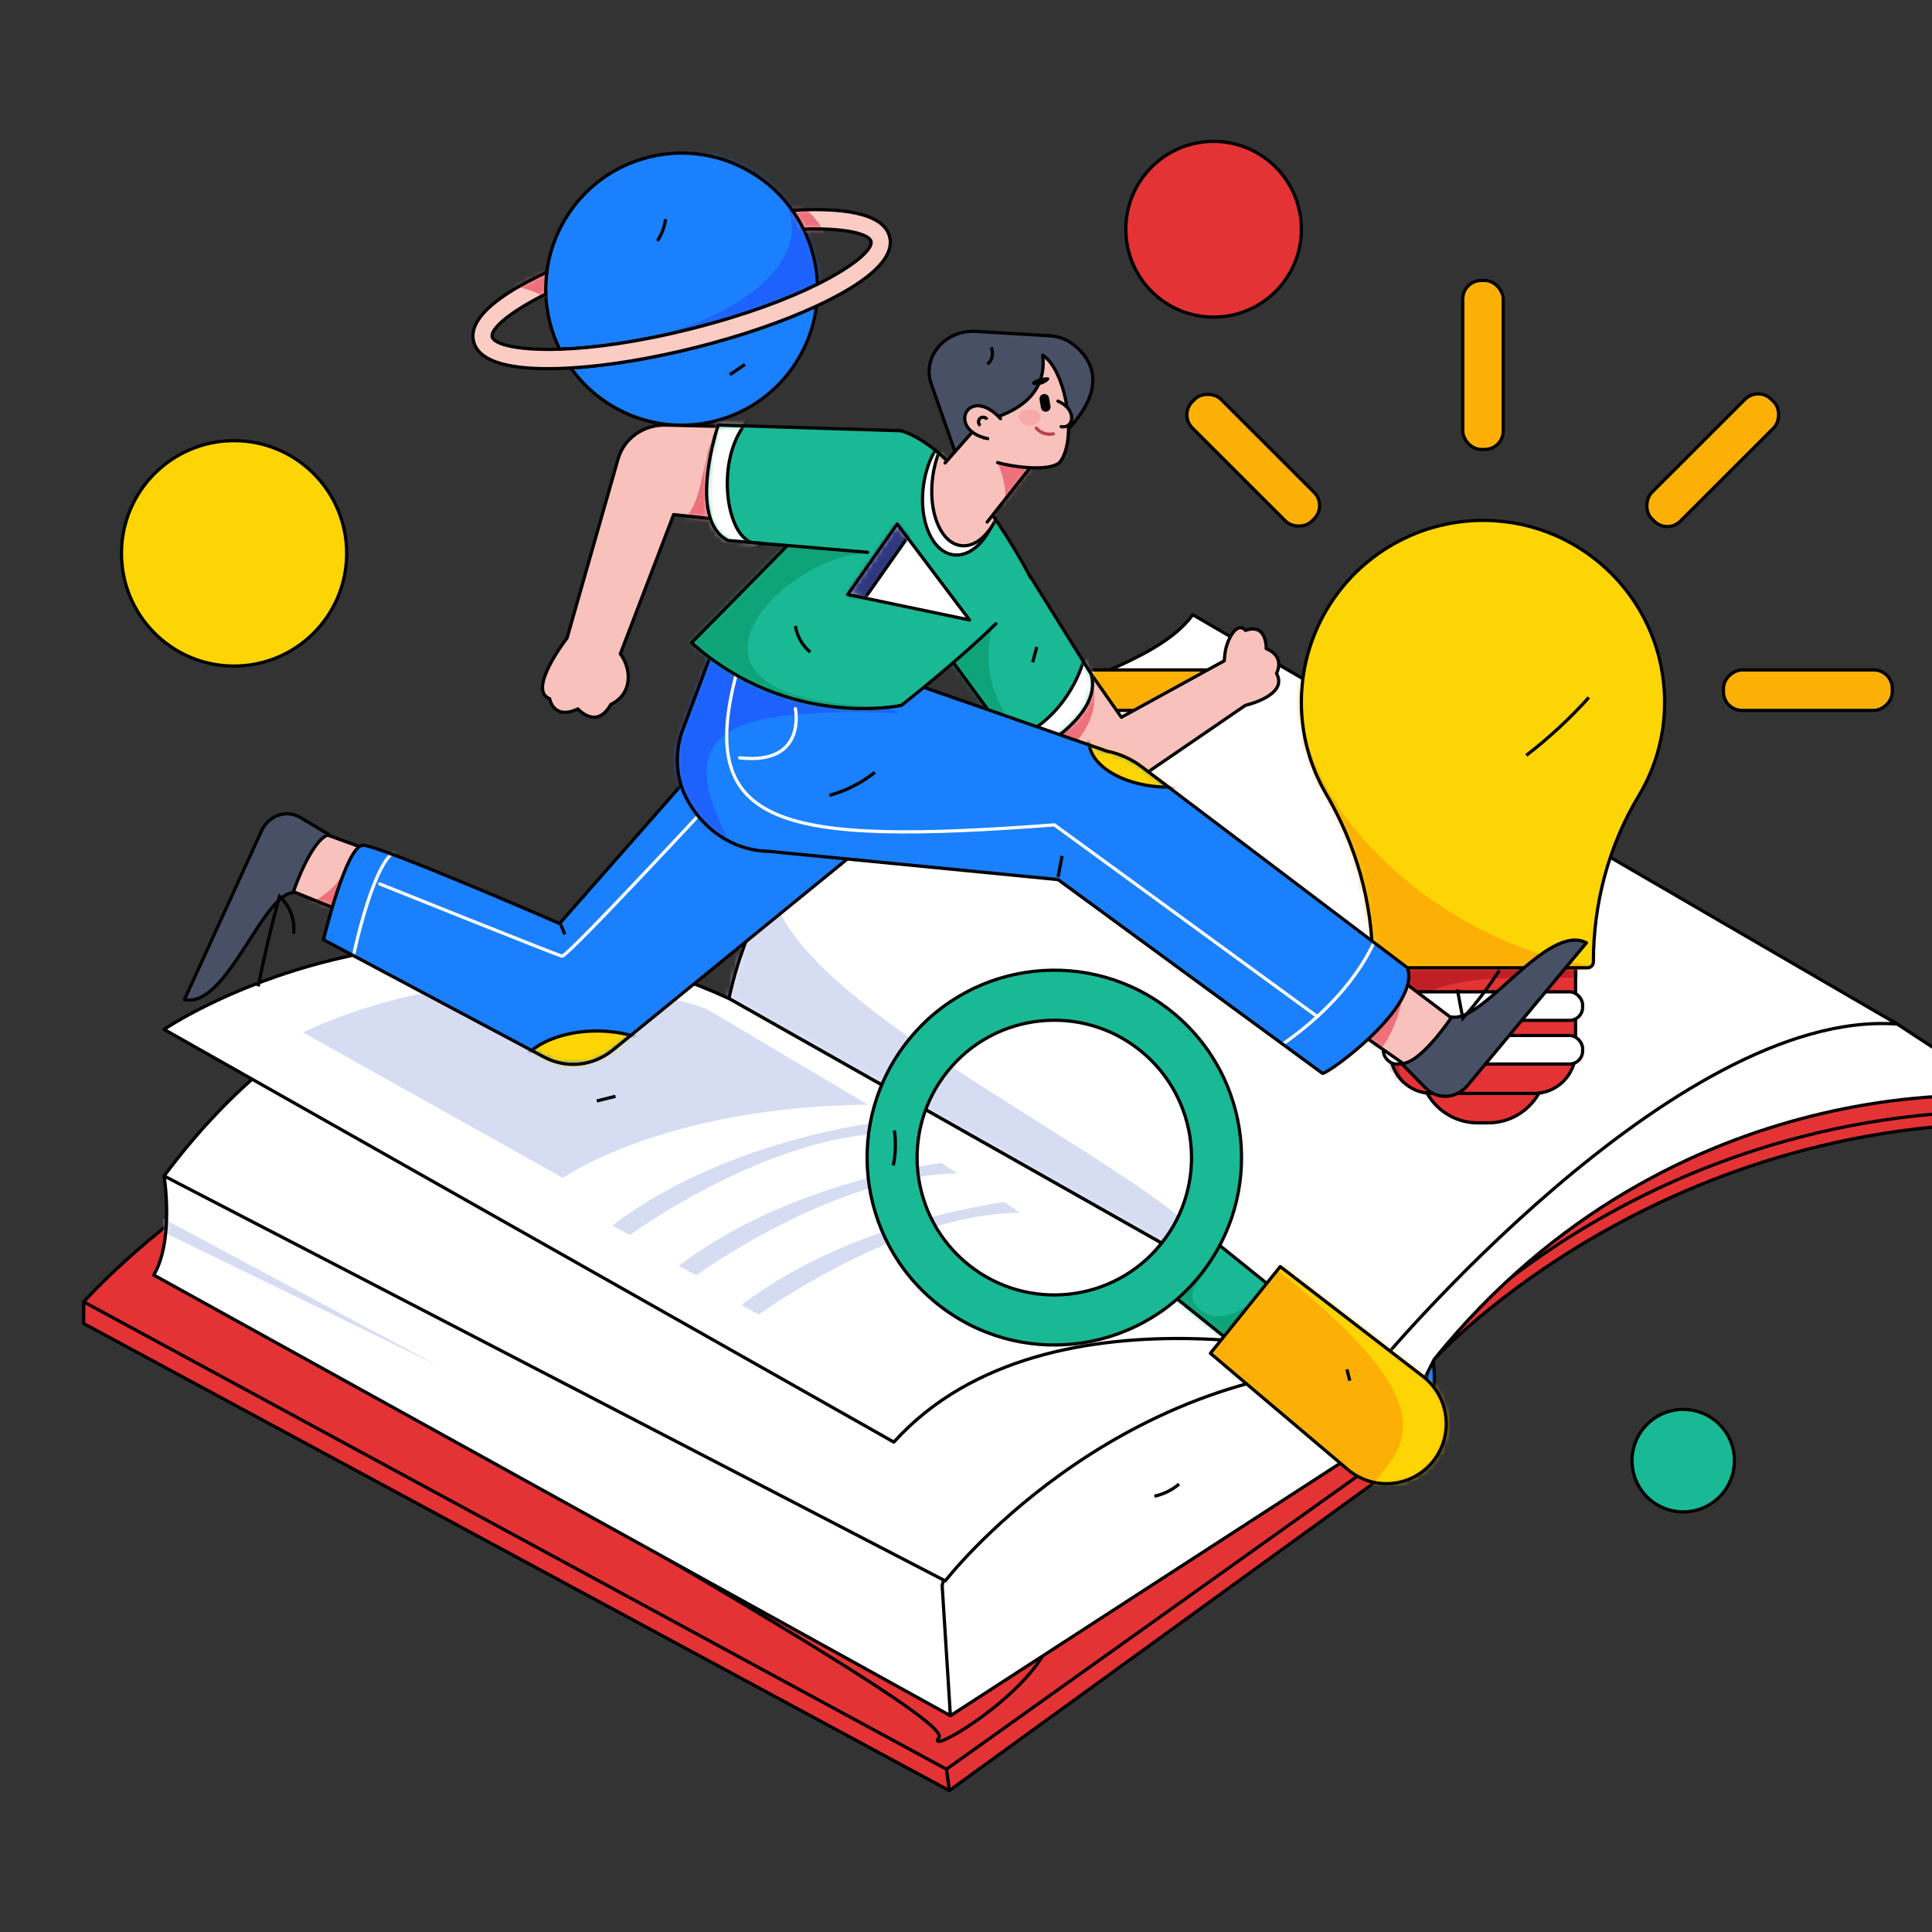 <svg width="375" height="375" viewBox="0 0 375 375" fill="none" xmlns="http://www.w3.org/2000/svg">
<rect x="0" y="0" width="375" height="375" fill="#333333" stroke="none"/>
<mask id="mask0_0_88" style="mask-type:luminance" maskUnits="userSpaceOnUse" x="-40" y="0" width="500" height="375">
<rect x="-40" width="500" height="375" fill="white"/>
</mask>
<g mask="url(#mask0_0_88)">
<path d="M273.585 281.677L275.536 281.414C275.536 281.414 280.187 269.286 277.636 262.001L272.835 265.231L273.385 276.893" fill="#1A80FD"/>
<path d="M273.585 281.677L275.536 281.414C275.536 281.414 280.187 269.286 277.636 262.001L272.835 265.231L273.385 276.893" stroke="black" stroke-width="0.625" stroke-linecap="round" stroke-linejoin="round"/>
<path d="M185.404 339.703L183.703 343.407L184.253 347.556L275.536 281.414V277.922L270.734 273.566L185.404 339.703Z" fill="#E43334" stroke="black" stroke-width="0.625" stroke-linecap="round" stroke-linejoin="round"/>
<path d="M22.246 252.289L16.244 252.689V256.895L184.253 347.556L183.703 343.407V334.596" fill="#E43334"/>
<path d="M22.246 252.289L16.244 252.689V256.895L184.253 347.556L183.703 343.407V334.596" stroke="black" stroke-width="0.625" stroke-linecap="round" stroke-linejoin="round"/>
<path d="M16.244 252.689C16.244 252.689 63.061 199.82 126.083 206.429L275.536 277.922L183.703 343.407L16.244 252.689Z" fill="#E43334"/>
<mask id="mask1_0_88" style="mask-type:luminance" maskUnits="userSpaceOnUse" x="16" y="205" width="260" height="139">
<path fill-rule="evenodd" clip-rule="evenodd" d="M16.244 252.689C16.244 252.689 63.061 199.82 126.083 206.429L275.536 277.922L183.703 343.407L16.244 252.689Z" fill="white"/>
</mask>
<g mask="url(#mask1_0_88)">
<path d="M41.448 249.07C29.849 247.482 186.147 332.028 182.248 337.234C178.349 342.441 214.86 319.935 201.105 310.561C187.35 301.188 145.89 287.366 145.89 287.366" fill="#E43334"/>
<path d="M41.448 249.07C29.849 247.482 186.147 332.028 182.248 337.234C178.349 342.441 214.86 319.935 201.105 310.561C187.35 301.188 145.89 287.366 145.89 287.366" stroke="black" stroke-width="0.625" stroke-linecap="round" stroke-linejoin="round"/>
</g>
<path fill-rule="evenodd" clip-rule="evenodd" d="M16.244 252.689C16.244 252.689 63.061 199.82 126.083 206.429L275.536 277.922L183.703 343.407L16.244 252.689Z" stroke="black" stroke-width="0.625" stroke-linecap="round" stroke-linejoin="round"/>
<path d="M250.327 274.632L275.536 277.922L277.636 262.001L233.221 243.077L250.327 274.632Z" fill="#1A80FD" stroke="black" stroke-width="0.625" stroke-linecap="round" stroke-linejoin="round"/>
<path d="M275.618 265.005L278.401 263.804C278.401 263.804 324.753 212.737 403.181 218.445L403.756 216.192L359.565 211.235L286.039 225.053L271.334 256.294L275.618 265.005Z" fill="#E43334" stroke="black" stroke-width="0.625" stroke-linecap="round" stroke-linejoin="round"/>
<path d="M268.333 261.701L277.636 262.001C277.636 262.001 323.027 209.583 403.756 216.192L331.355 183.299L233.221 213.438L214.314 237.87L268.333 261.701Z" fill="#E43334" stroke="black" stroke-width="0.625" stroke-linecap="round" stroke-linejoin="round"/>
<path d="M45.454 222.65L31.849 228.257C31.849 228.257 33.85 240.674 29.849 247.482L184.473 333.015L183.479 306.849L45.454 222.65Z" fill="white"/>
<mask id="mask2_0_88" style="mask-type:luminance" maskUnits="userSpaceOnUse" x="29" y="222" width="156" height="112">
<path fill-rule="evenodd" clip-rule="evenodd" d="M45.454 222.65L31.849 228.257C31.849 228.257 33.85 240.674 29.849 247.482L184.473 333.015L183.479 306.849L45.454 222.65Z" fill="white"/>
</mask>
<g mask="url(#mask2_0_88)">
<path d="M22.142 231.414L84.864 265.005L21.241 234.05L22.142 231.414Z" fill="#D6DCF2"/>
</g>
<path fill-rule="evenodd" clip-rule="evenodd" d="M45.454 222.65L31.849 228.257C31.849 228.257 33.85 240.674 29.849 247.482L184.473 333.015L183.479 306.849L45.454 222.65Z" stroke="black" stroke-width="0.625" stroke-linecap="round" stroke-linejoin="round"/>
<path d="M367.215 198.093L389.771 212.873C389.771 212.873 325.301 205.857 278.401 263.804L272.089 276.273L254.328 257.911L255.428 243.301L285.939 205.857L319.951 201.222" fill="white"/>
<path d="M367.215 198.093L389.771 212.873C389.771 212.873 325.301 205.857 278.401 263.804L272.089 276.273L254.328 257.911L255.428 243.301L285.939 205.857L319.951 201.222" stroke="black" stroke-width="0.625" stroke-linecap="round" stroke-linejoin="round"/>
<path d="M189.905 279.524L182.873 307.754L184.473 333.015L272.089 276.273L267.428 265.005L205.611 262.001L189.905 279.524Z" fill="white" stroke="black" stroke-width="0.625" stroke-linecap="round" stroke-linejoin="round"/>
<path d="M141.488 193.813C141.488 193.813 80.267 163.373 31.849 228.257L183.479 306.849C183.479 306.849 215.41 265.506 267.428 265.005L141.488 193.813Z" fill="white" stroke="black" stroke-width="0.625" stroke-linecap="round" stroke-linejoin="round"/>
<path d="M231.52 119.316C217.915 138.14 153.893 136.538 141.488 193.813L267.428 265.005C267.428 265.005 325.039 195.57 368.254 198.774L231.52 119.316Z" fill="white"/>
<mask id="mask3_0_88" style="mask-type:luminance" maskUnits="userSpaceOnUse" x="141" y="119" width="228" height="147">
<path fill-rule="evenodd" clip-rule="evenodd" d="M231.52 119.316C217.915 138.14 153.893 136.538 141.488 193.813L267.428 265.005C267.428 265.005 325.039 195.57 368.254 198.774L231.52 119.316Z" fill="white"/>
</mask>
<g mask="url(#mask3_0_88)">
<path d="M150.091 166.763C141.488 193.813 240.319 231.957 237.918 248.323C235.517 264.69 119.035 205.939 119.035 205.939V145.134" fill="#D6DCF2"/>
</g>
<path fill-rule="evenodd" clip-rule="evenodd" d="M231.52 119.316C217.915 138.14 153.893 136.538 141.488 193.813L267.428 265.005C267.428 265.005 325.039 195.57 368.254 198.774V198.774L231.52 119.316Z" stroke="black" stroke-width="0.625" stroke-linecap="round" stroke-linejoin="round"/>
<path d="M31.849 199.806C31.849 199.806 81.072 166.192 141.488 193.813L267.428 265.005C267.428 265.005 203.906 246.266 173.495 279.91L31.849 199.806Z" fill="white"/>
<mask id="mask4_0_88" style="mask-type:luminance" maskUnits="userSpaceOnUse" x="31" y="182" width="237" height="98">
<path fill-rule="evenodd" clip-rule="evenodd" d="M31.849 199.806C31.849 199.806 81.072 166.192 141.488 193.813L267.428 265.005C267.428 265.005 203.906 246.266 173.495 279.91L31.849 199.806Z" fill="white"/>
</mask>
<g mask="url(#mask4_0_88)">
<path d="M58.797 200.372L109.249 228.629C109.249 228.629 128.779 214.818 168.429 214.412L137.22 195.875C137.22 195.875 99.642 181.566 58.797 200.372Z" fill="#D6DCF2"/>
</g>
<path fill-rule="evenodd" clip-rule="evenodd" d="M31.849 199.806C31.849 199.806 81.072 166.192 141.488 193.813L267.428 265.005C267.428 265.005 203.906 246.266 173.495 279.91L31.849 199.806Z" stroke="black" stroke-width="0.625" stroke-linecap="round" stroke-linejoin="round"/>
<path d="M118.837 237.891L122.24 239.717C122.24 239.717 148.923 220.208 172.859 219.965L169.85 217.922C169.85 217.922 140.41 221.42 118.837 237.891Z" fill="#D6DCF2"/>
<path d="M131.769 245.693L135.172 247.52C135.172 247.52 161.855 228.011 185.791 227.768L182.782 225.725C182.782 225.725 153.341 229.223 131.769 245.693Z" fill="#D6DCF2"/>
<path d="M143.903 253.313L147.306 255.14C147.306 255.14 173.989 235.631 197.925 235.388L194.916 233.345C194.916 233.345 165.475 236.842 143.903 253.313Z" fill="#D6DCF2"/>
<path d="M119.467 212.792L115.844 213.698" stroke="black" stroke-width="0.625"/>
<path d="M253.349 191.798L257.039 187.321" stroke="black" stroke-width="0.625"/>
<path d="M228.857 288.064C227.48 289.225 225.84 290.031 224.081 290.412" stroke="black" stroke-width="0.625"/>
<path d="M158.662 55.179C158.528 51.459 157.61 47.808 155.968 44.466C155.345 43.197 154.62 41.981 153.8 40.83C147.684 32.221 136.716 27.789 125.865 30.523C115.014 33.256 107.45 42.357 106.133 52.838C105.956 54.241 105.893 55.656 105.943 57.069C106.078 60.789 106.996 64.44 108.637 67.782C115.075 67.575 123.721 66.451 134.233 63.802C144.746 61.154 152.894 58.047 158.662 55.179Z" fill="#1B80FD"/>
<mask id="mask5_0_88" style="mask-type:luminance" maskUnits="userSpaceOnUse" x="105" y="29" width="54" height="39">
<path fill-rule="evenodd" clip-rule="evenodd" d="M158.662 55.179C158.528 51.459 157.61 47.808 155.968 44.466C155.345 43.197 154.62 41.981 153.8 40.83C147.684 32.221 136.716 27.789 125.865 30.523C115.014 33.256 107.45 42.357 106.133 52.838C105.956 54.241 105.893 55.656 105.943 57.069C106.078 60.789 106.996 64.44 108.637 67.782C115.075 67.575 123.721 66.451 134.233 63.802C144.746 61.154 152.894 58.047 158.662 55.179Z" fill="white"/>
</mask>
<g mask="url(#mask5_0_88)">
<path d="M115.325 26.17C171.461 29.497 159.935 60.316 119.907 66.708C79.879 73.1 172.808 62.489 172.808 62.489L171.291 31.901L128.723 23.625L117.36 29.371" fill="#1D62FC"/>
</g>
<path fill-rule="evenodd" clip-rule="evenodd" d="M158.662 55.179C158.528 51.459 157.61 47.808 155.968 44.466C155.345 43.197 154.62 41.981 153.8 40.83C147.684 32.221 136.716 27.789 125.865 30.523C115.014 33.256 107.45 42.357 106.133 52.838C105.956 54.241 105.893 55.656 105.943 57.069C106.078 60.789 106.996 64.44 108.637 67.782C115.075 67.575 123.721 66.451 134.233 63.802C144.746 61.154 152.894 58.047 158.662 55.179Z" stroke="black" stroke-width="0.625" stroke-linecap="round" stroke-linejoin="round"/>
<path d="M110.805 71.418C116.922 80.027 127.889 84.46 138.74 81.726C149.591 78.992 157.156 69.891 158.472 59.41C151.976 62.422 143.86 65.214 135.141 67.411C126.421 69.607 117.952 70.993 110.805 71.418Z" fill="#1B80FD"/>
<path fill-rule="evenodd" clip-rule="evenodd" d="M110.805 71.418C116.922 80.027 127.889 84.46 138.74 81.726C149.591 78.992 157.156 69.891 158.472 59.41C151.976 62.422 143.86 65.214 135.141 67.411C126.421 69.607 117.952 70.993 110.805 71.418Z" stroke="black" stroke-width="0.625" stroke-linecap="round" stroke-linejoin="round"/>
<path d="M172.674 45.953C171.783 42.409 166.805 40.637 157.879 40.688C156.578 40.696 155.213 40.746 153.8 40.83C154.62 41.981 155.345 43.197 155.968 44.466C164.099 44.205 168.704 45.407 169.069 46.862C169.435 48.316 165.947 51.557 158.662 55.179C152.894 58.047 144.746 61.154 134.233 63.802C123.721 66.451 115.075 67.575 108.637 67.782C100.507 68.044 95.902 66.841 95.536 65.387C95.171 63.932 98.658 60.691 105.943 57.069C105.893 55.656 105.956 54.241 106.133 52.839C104.85 53.434 103.623 54.037 102.474 54.646C94.587 58.83 91.04 62.75 91.931 66.295C92.823 69.84 97.801 71.612 106.727 71.56C108.027 71.552 109.393 71.502 110.805 71.418C117.952 70.993 126.421 69.607 135.141 67.411C143.86 65.214 151.976 62.422 158.472 59.41C159.756 58.815 160.983 58.212 162.132 57.602C170.019 53.418 173.565 49.498 172.674 45.953Z" fill="#FACCC4"/>
<mask id="mask6_0_88" style="mask-type:luminance" maskUnits="userSpaceOnUse" x="91" y="40" width="82" height="32">
<path fill-rule="evenodd" clip-rule="evenodd" d="M172.674 45.953C171.783 42.409 166.805 40.637 157.879 40.688C156.578 40.696 155.213 40.746 153.8 40.83C154.62 41.981 155.345 43.197 155.968 44.466C164.099 44.205 168.704 45.407 169.069 46.862C169.435 48.316 165.947 51.557 158.662 55.179C152.894 58.047 144.746 61.154 134.233 63.802C123.721 66.451 115.075 67.575 108.637 67.782C100.507 68.044 95.902 66.841 95.536 65.387C95.171 63.932 98.658 60.691 105.943 57.069C105.893 55.656 105.956 54.241 106.133 52.839C104.85 53.434 103.623 54.037 102.474 54.646C94.587 58.83 91.04 62.75 91.931 66.295C92.823 69.84 97.801 71.612 106.727 71.56C108.027 71.552 109.393 71.502 110.805 71.418C117.952 70.993 126.421 69.607 135.141 67.411C143.86 65.214 151.976 62.422 158.472 59.41C159.756 58.815 160.983 58.212 162.132 57.602C170.019 53.418 173.565 49.498 172.674 45.953Z" fill="white"/>
</mask>
<g mask="url(#mask6_0_88)">
<path d="M85.815 56.124C110.576 52.22 108.202 63.352 108.202 63.352L114.307 49.527L104.471 47.487" fill="#ED707B"/>
<path d="M147.039 36.948C159.419 38.639 160.776 47.487 160.776 47.487L150.261 49.527L146.869 46.278" fill="#ED707B"/>
</g>
<path fill-rule="evenodd" clip-rule="evenodd" d="M172.674 45.953C171.783 42.409 166.805 40.637 157.879 40.688C156.578 40.696 155.213 40.746 153.8 40.83C154.62 41.981 155.345 43.197 155.968 44.466C164.099 44.205 168.704 45.407 169.069 46.862C169.435 48.316 165.947 51.557 158.662 55.179C152.894 58.047 144.746 61.154 134.233 63.802C123.721 66.451 115.075 67.575 108.637 67.782C100.507 68.044 95.902 66.841 95.536 65.387C95.171 63.932 98.658 60.691 105.943 57.069C105.893 55.656 105.956 54.241 106.133 52.839C104.85 53.434 103.623 54.037 102.474 54.646C94.587 58.83 91.04 62.75 91.931 66.295C92.823 69.84 97.801 71.612 106.727 71.56C108.027 71.552 109.393 71.502 110.805 71.418C117.952 70.993 126.421 69.607 135.141 67.411C143.86 65.214 151.976 62.422 158.472 59.41C159.756 58.815 160.983 58.212 162.132 57.602C170.019 53.418 173.565 49.498 172.674 45.953Z" stroke="black" stroke-width="0.625" stroke-linecap="round" stroke-linejoin="round"/>
<path d="M129.186 42.541C128.98 44.051 128.436 45.495 127.594 46.766" stroke="black" stroke-width="0.625"/>
<path d="M144.583 70.732L141.671 72.727" stroke="black" stroke-width="0.625"/>
<path d="M275.549 189.574H300.146V206.675C300.146 212.898 295.101 217.943 288.878 217.943H286.816C280.594 217.943 275.549 212.898 275.549 206.675V189.574H275.549Z" fill="#E43334" stroke="black" stroke-width="0.625" stroke-linecap="round" stroke-linejoin="round"/>
<path d="M269.875 183.866H305.82V204.173C305.82 208.625 302.211 212.234 297.759 212.234H277.936C275.798 212.234 273.747 211.385 272.236 209.873C270.724 208.362 269.875 206.311 269.875 204.173V183.866H269.875Z" fill="#E43334"/>
<mask id="mask7_0_88" style="mask-type:luminance" maskUnits="userSpaceOnUse" x="269" y="183" width="37" height="30">
<path fill-rule="evenodd" clip-rule="evenodd" d="M269.875 183.866H305.82V204.173C305.82 208.625 302.211 212.234 297.759 212.234H277.936C275.798 212.234 273.747 211.385 272.236 209.873C270.724 208.362 269.875 206.311 269.875 204.173V183.866H269.875Z" fill="white"/>
</mask>
<g mask="url(#mask7_0_88)">
<path d="M273.171 213.561C263.746 185.259 289.382 190.682 310.871 189.574C332.36 188.467 297.676 181.485 297.676 181.485L269.875 183.866L266.95 196.391L268.508 211.297" fill="#C11F27"/>
</g>
<path fill-rule="evenodd" clip-rule="evenodd" d="M269.875 183.866H305.82V204.173C305.82 208.625 302.211 212.234 297.759 212.234H277.936C275.798 212.234 273.747 211.385 272.236 209.873C270.724 208.362 269.875 206.311 269.875 204.173V183.866H269.875Z" stroke="black" stroke-width="0.625" stroke-linecap="round" stroke-linejoin="round"/>
<path d="M323.101 136.297C323.101 117.002 307.631 101.325 288.428 101.014C275.691 100.821 263.837 107.505 257.412 118.506C250.987 129.506 250.987 143.114 257.412 154.114C263.209 164.011 266.418 175.212 266.418 186.685C266.418 187.325 266.937 187.844 267.577 187.844H308.118C308.425 187.844 308.72 187.722 308.937 187.505C309.155 187.287 309.277 186.992 309.276 186.685C309.276 175.349 312.238 164.174 318.077 154.461C321.374 148.977 323.112 142.696 323.101 136.297Z" fill="#FDD504"/>
<mask id="mask8_0_88" style="mask-type:luminance" maskUnits="userSpaceOnUse" x="252" y="101" width="72" height="87">
<path fill-rule="evenodd" clip-rule="evenodd" d="M323.101 136.297C323.101 117.002 307.631 101.325 288.428 101.014C275.691 100.821 263.837 107.506 257.412 118.506C250.987 129.506 250.987 143.114 257.412 154.114C263.209 164.011 266.418 175.212 266.418 186.685C266.418 187.325 266.937 187.844 267.577 187.844H308.118C308.425 187.844 308.72 187.722 308.937 187.505C309.155 187.287 309.276 186.992 309.276 186.685C309.276 175.349 312.238 164.174 318.077 154.461C321.374 148.977 323.112 142.696 323.101 136.297Z" fill="white"/>
</mask>
<g mask="url(#mask8_0_88)">
<path d="M264.123 106.39C226.799 147.145 286.743 191.232 317.657 187.491C348.572 183.749 273.171 213.561 273.171 213.561L241.17 198.05L229.061 140.322" fill="#FCB006"/>
</g>
<path fill-rule="evenodd" clip-rule="evenodd" d="M323.101 136.297C323.101 117.002 307.631 101.325 288.428 101.014C275.691 100.821 263.837 107.505 257.412 118.506C250.987 129.506 250.987 143.114 257.412 154.114C263.209 164.011 266.418 175.212 266.418 186.685V186.685C266.418 187.325 266.937 187.844 267.577 187.844H308.118C308.425 187.844 308.72 187.722 308.937 187.505C309.155 187.287 309.277 186.992 309.276 186.685V186.685C309.276 175.349 312.238 164.174 318.077 154.461C321.374 148.977 323.112 142.696 323.101 136.297V136.297Z" stroke="black" stroke-width="0.625" stroke-linecap="round" stroke-linejoin="round"/>
<rect x="268.508" y="192.515" width="38.679" height="5.535" rx="2.533" fill="white" stroke="black" stroke-width="0.625" stroke-linecap="round" stroke-linejoin="round"/>
<rect x="268.508" y="200.991" width="38.679" height="5.535" rx="2.533" fill="white" stroke="black" stroke-width="0.625" stroke-linecap="round" stroke-linejoin="round"/>
<rect x="283.922" y="54.441" width="7.851" height="32.799" rx="3.596" fill="#FCB006" stroke="black" stroke-width="0.625" stroke-linecap="round" stroke-linejoin="round"/>
<rect x="208.402" y="137.891" width="7.858" height="32.768" rx="3.596" transform="rotate(-90 208.402 137.891)" fill="#FCB006" stroke="black" stroke-width="0.625" stroke-linecap="round" stroke-linejoin="round"/>
<rect x="334.525" y="137.891" width="7.858" height="32.768" rx="3.596" transform="rotate(-90 334.525 137.891)" fill="#FCB006" stroke="black" stroke-width="0.625" stroke-linecap="round" stroke-linejoin="round"/>
<rect x="228.884" y="80.521" width="7.854" height="32.784" rx="3.596" transform="rotate(-45.027 228.884 80.521)" fill="#FCB006" stroke="black" stroke-width="0.625" stroke-linecap="round" stroke-linejoin="round"/>
<rect x="323.618" y="103.692" width="7.854" height="32.784" rx="3.596" transform="rotate(-134.973 323.618 103.692)" fill="#FCB006" stroke="black" stroke-width="0.625" stroke-linecap="round" stroke-linejoin="round"/>
<path d="M308.388 135.379C304.694 139.488 300.63 143.25 296.248 146.617" stroke="black" stroke-width="0.625"/>
<rect x="221.382" y="246.382" width="13.245" height="29.011" transform="rotate(-51.156 221.382 246.382)" fill="#1AB995"/>
<mask id="mask9_0_88" style="mask-type:luminance" maskUnits="userSpaceOnUse" x="221" y="236" width="32" height="29">
<rect x="221.382" y="246.382" width="13.245" height="29.011" transform="rotate(-51.156 221.382 246.382)" fill="white"/>
</mask>
<g mask="url(#mask9_0_88)">
<path d="M234.831 236.716C240.532 245.783 227.341 249.32 232.714 254.044C238.088 258.768 245.745 251.256 248.493 245.847C251.24 240.437 254.894 256.384 254.894 256.384L235.181 270.019L221.537 252.019L228.053 244.65" fill="#0FA379"/>
</g>
<rect x="221.382" y="246.382" width="13.245" height="29.011" transform="rotate(-51.156 221.382 246.382)" stroke="black" stroke-width="0.625" stroke-linecap="round" stroke-linejoin="round"/>
<path d="M278.146 283.653C276.185 286.089 273.324 287.631 270.211 287.929C267.098 288.227 263.997 287.256 261.609 285.236L234.94 262.676L248.493 245.846L276.18 267.142C278.66 269.05 280.266 271.877 280.636 274.984C281.006 278.091 280.108 281.216 278.146 283.653Z" fill="#FCB006"/>
<mask id="mask10_0_88" style="mask-type:luminance" maskUnits="userSpaceOnUse" x="234" y="245" width="47" height="43">
<path fill-rule="evenodd" clip-rule="evenodd" d="M278.146 283.653C276.185 286.089 273.324 287.631 270.211 287.929C267.098 288.227 263.997 287.256 261.609 285.236L234.94 262.676L248.493 245.846L276.18 267.142C278.66 269.05 280.266 271.877 280.636 274.984C281.006 278.091 280.108 281.216 278.146 283.653Z" fill="white"/>
</mask>
<g mask="url(#mask10_0_88)">
<path d="M244.055 243.575C286.94 276.064 269.755 281.986 264.377 290.856C258.998 299.725 287.324 291.058 287.324 291.058L303.828 274.901L272.819 245.451L252.145 244.469" fill="#FDD504"/>
</g>
<path fill-rule="evenodd" clip-rule="evenodd" d="M278.146 283.653V283.653C276.185 286.089 273.324 287.631 270.211 287.929C267.098 288.227 263.997 287.256 261.609 285.236L234.94 262.676L248.493 245.846L276.18 267.142C278.66 269.05 280.266 271.877 280.636 274.984C281.006 278.091 280.108 281.216 278.146 283.653Z" stroke="black" stroke-width="0.625" stroke-linecap="round" stroke-linejoin="round"/>
<path fill-rule="evenodd" clip-rule="evenodd" d="M181.838 253.005C166.214 240.4 163.757 217.502 176.351 201.863C188.945 186.223 211.82 183.764 227.445 196.37C243.07 208.976 245.527 231.874 232.933 247.513C220.338 263.153 197.463 265.612 181.838 253.005ZM187.926 245.445C199.379 254.685 216.147 252.883 225.379 241.419C234.61 229.955 232.81 213.171 221.357 203.931C209.904 194.691 193.136 196.493 183.904 207.957C174.673 219.421 176.474 236.205 187.926 245.445Z" fill="#1AB995"/>
<path d="M176.351 201.863L176.107 201.667L176.107 201.667L176.351 201.863ZM181.838 253.005L181.642 253.249L181.838 253.005ZM225.379 241.419L225.622 241.615L225.379 241.419ZM176.107 201.667C163.405 217.44 165.883 240.534 181.642 253.249L182.034 252.762C166.544 240.265 164.108 217.564 176.594 202.059L176.107 201.667ZM181.642 253.249C197.401 265.963 220.474 263.483 233.176 247.709L232.689 247.317C220.203 262.822 197.524 265.26 182.034 252.762L181.642 253.249ZM233.176 247.709C245.878 231.935 243.4 208.841 227.641 196.127L227.249 196.613C242.739 209.111 245.175 231.812 232.689 247.317L233.176 247.709ZM227.641 196.127C211.882 183.412 188.81 185.893 176.107 201.667L176.594 202.059C189.08 186.554 211.759 184.116 227.249 196.613L227.641 196.127ZM225.136 241.223C216.012 252.552 199.441 254.333 188.123 245.202L187.73 245.688C199.318 255.037 216.282 253.213 225.622 241.615L225.136 241.223ZM188.123 245.202C176.804 236.07 175.024 219.482 184.148 208.153L183.661 207.761C174.321 219.359 176.143 236.339 187.73 245.688L188.123 245.202ZM184.148 208.153C193.271 196.823 209.842 195.042 221.161 204.174L221.553 203.688C209.966 194.339 193.001 196.163 183.661 207.761L184.148 208.153ZM221.161 204.174C232.479 213.306 234.259 229.893 225.136 241.223L225.622 241.615C234.962 230.017 233.14 213.036 221.553 203.688L221.161 204.174Z" fill="black"/>
<path d="M173.604 219.414C173.919 221.677 173.846 223.978 173.39 226.217" stroke="black" stroke-width="0.625"/>
<path d="M261.434 265.792L261.992 267.991" stroke="black" stroke-width="0.625"/>
<ellipse cx="45.434" cy="107.407" rx="21.852" ry="21.873" fill="#FDD504" stroke="black" stroke-width="0.625" stroke-linecap="round" stroke-linejoin="round"/>
<ellipse cx="326.71" cy="283.512" rx="9.936" ry="9.946" fill="#1AB995" stroke="black" stroke-width="0.625" stroke-linecap="round" stroke-linejoin="round"/>
<ellipse cx="235.559" cy="44.495" rx="17.035" ry="17.051" fill="#E43334" stroke="black" stroke-width="0.625" stroke-linecap="round" stroke-linejoin="round"/>
<path d="M208.166 66.737C206.891 65.781 205.291 65.263 203.647 65.165L189.452 64.324C183.436 63.968 178.917 69.266 180.755 74.519L185.298 87.5L185.336 88.31L185.495 88.061L186.813 91.829C186.813 91.829 195.954 95.584 207.426 83.21C215.552 74.445 211.324 69.106 208.166 66.737Z" fill="#485065" stroke="black" stroke-width="0.625" stroke-linecap="round" stroke-linejoin="round"/>
<path d="M188.125 125.754L209.38 151.544C211.701 154.359 215.235 155.036 217.943 153.184L241.744 136.9C241.744 136.9 250.183 135 247.767 130.704C247.767 130.704 249.608 127.467 245.77 125.896C245.77 125.896 245.952 120.865 241.745 122.36C241.745 122.36 240.513 120.63 238.877 123.475C238.215 124.669 237.817 125.992 237.709 127.353L237.625 128.262L217.657 139.221L203.964 119.626L188.125 125.754Z" fill="#F9C1BB"/>
<mask id="mask11_0_88" style="mask-type:luminance" maskUnits="userSpaceOnUse" x="188" y="119" width="61" height="36">
<path fill-rule="evenodd" clip-rule="evenodd" d="M188.125 125.754L209.38 151.544C211.701 154.359 215.235 155.036 217.943 153.184L241.744 136.9C241.744 136.9 250.183 135 247.767 130.704C247.767 130.704 249.608 127.467 245.77 125.896C245.77 125.896 245.952 120.865 241.745 122.36C241.745 122.36 240.513 120.63 238.877 123.475C238.215 124.669 237.817 125.992 237.709 127.353L237.625 128.262L217.657 139.221L203.964 119.626L188.125 125.754Z" fill="white"/>
</mask>
<g mask="url(#mask11_0_88)">
<path d="M211.01 129.481C218.249 144.672 195.542 151.533 196.586 158.124C197.63 164.716 192.118 144.807 192.118 144.807L199.066 132.162" fill="#ED707B"/>
</g>
<path fill-rule="evenodd" clip-rule="evenodd" d="M188.125 125.754L209.38 151.544C211.701 154.359 215.235 155.036 217.943 153.184L241.744 136.9C241.744 136.9 250.183 135 247.767 130.704C247.767 130.704 249.608 127.467 245.77 125.896C245.77 125.896 245.952 120.865 241.745 122.36C241.745 122.36 240.513 120.63 238.877 123.475C238.215 124.669 237.817 125.992 237.709 127.353L237.625 128.262L217.657 139.221L203.964 119.626L188.125 125.754Z" stroke="black" stroke-width="0.625" stroke-linecap="round" stroke-linejoin="round"/>
<path d="M198.614 147.095C198.614 147.095 214.365 139.584 211.782 130.813L199.667 111.395L178.679 119.9L198.614 147.095Z" fill="#1AB995"/>
<mask id="mask12_0_88" style="mask-type:luminance" maskUnits="userSpaceOnUse" x="178" y="111" width="35" height="37">
<path fill-rule="evenodd" clip-rule="evenodd" d="M198.614 147.095C198.614 147.095 214.365 139.584 211.782 130.813L199.667 111.395L178.679 119.9L198.614 147.095Z" fill="white"/>
</mask>
<g mask="url(#mask12_0_88)">
<path d="M193.165 119.626C188.742 133.628 196.902 139.1 198.614 147.095C200.326 155.091 174.805 138.922 174.805 138.922L176.708 125.204L193.805 116.238" fill="#0FA379"/>
<path d="M189.566 145.438C207.76 143.324 210.78 126.518 210.78 126.518L213.772 129.245L212.82 140.674" fill="white"/>
<path d="M189.566 145.438C207.76 143.324 210.78 126.518 210.78 126.518L213.772 129.245L212.82 140.674" stroke="black" stroke-width="0.625" stroke-linecap="round" stroke-linejoin="round"/>
</g>
<path fill-rule="evenodd" clip-rule="evenodd" d="M198.614 147.095C198.614 147.095 214.365 139.584 211.782 130.813L199.667 111.395L178.679 119.9L198.614 147.095Z" stroke="black" stroke-width="0.625" stroke-linecap="round" stroke-linejoin="round"/>
<path d="M77.923 167.353C77.306 167.009 58.102 160.111 58.102 160.111L51.737 170.897L55.802 172.603L73.689 179.847L77.923 167.353Z" fill="#F9C1BB"/>
<mask id="mask13_0_88" style="mask-type:luminance" maskUnits="userSpaceOnUse" x="51" y="160" width="27" height="20">
<path fill-rule="evenodd" clip-rule="evenodd" d="M77.923 167.353C77.306 167.009 58.102 160.111 58.102 160.111L51.737 170.897L55.802 172.603L73.689 179.847L77.923 167.353Z" fill="white"/>
</mask>
<g mask="url(#mask13_0_88)">
<path d="M74.863 163.349C65.186 162.193 70.862 171.575 58.25 176.031C45.637 180.487 63.442 179.847 63.442 179.847L64.83 179.129L68.692 169.355" fill="#ED707B"/>
</g>
<path fill-rule="evenodd" clip-rule="evenodd" d="M77.923 167.353C77.306 167.009 58.102 160.111 58.102 160.111L51.737 170.897L55.802 172.603L73.689 179.847L77.923 167.353Z" stroke="black" stroke-width="0.625" stroke-linecap="round" stroke-linejoin="round"/>
<path d="M35.808 194.012C43.984 195.754 50.768 173.748 56.895 173.249C56.895 173.249 60.238 163.146 63.817 161.963L58.272 158.666C55.566 157.057 52.139 158.26 50.747 161.307L35.808 194.012Z" fill="#485065" stroke="black" stroke-width="0.625" stroke-linecap="round" stroke-linejoin="round"/>
<path d="M70.453 164.067C67.185 164.067 62.788 182.401 62.788 182.401L105.599 205.17C109.948 207.483 115.096 206.95 118.981 203.785L174.01 158.958L147.96 134.506L108.611 179.257C108.611 179.257 73.72 164.067 70.453 164.067Z" fill="#1A80FD"/>
<mask id="mask14_0_88" style="mask-type:luminance" maskUnits="userSpaceOnUse" x="62" y="134" width="113" height="73">
<path fill-rule="evenodd" clip-rule="evenodd" d="M70.453 164.067C67.185 164.067 62.788 182.401 62.788 182.401L105.599 205.17C109.948 207.483 115.096 206.95 118.981 203.785L174.01 158.958L147.96 134.506L108.611 179.257C108.611 179.257 73.72 164.067 70.453 164.067Z" fill="white"/>
</mask>
<g mask="url(#mask14_0_88)">
<path d="M67.995 188.586C69.354 180.964 73.845 163.541 77.923 165.311" stroke="white" stroke-width="0.625" stroke-linecap="round" stroke-linejoin="round"/>
<path d="M73.706 171.572C73.706 171.572 107.975 185.32 109.062 185.592C110.15 185.864 143.467 149.793 143.467 149.793" stroke="white" stroke-width="0.625" stroke-linecap="round" stroke-linejoin="round"/>
<ellipse cx="115.847" cy="209.255" rx="15.623" ry="9.141" fill="#FDD504" stroke="black" stroke-width="0.625" stroke-linecap="round" stroke-linejoin="round"/>
</g>
<path fill-rule="evenodd" clip-rule="evenodd" d="M70.453 164.067C67.185 164.067 62.788 182.401 62.788 182.401L105.599 205.17C109.948 207.483 115.096 206.95 118.981 203.785L174.01 158.958L147.96 134.506L108.611 179.257C108.611 179.257 73.72 164.067 70.453 164.067Z" stroke="black" stroke-width="0.625" stroke-linecap="round" stroke-linejoin="round"/>
<path d="M259.461 197.332C259.984 197.837 277.253 209.837 277.253 209.837L286.29 201.098L282.696 198.319L266.82 186.345L259.461 197.332Z" fill="#F9C1BB"/>
<mask id="mask15_0_88" style="mask-type:luminance" maskUnits="userSpaceOnUse" x="259" y="186" width="28" height="24">
<path fill-rule="evenodd" clip-rule="evenodd" d="M259.461 197.332C259.984 197.837 277.253 209.837 277.253 209.837L286.29 201.098L282.696 198.319L266.82 186.345L259.461 197.332Z" fill="white"/>
</mask>
<g mask="url(#mask15_0_88)">
<path d="M262.24 208.334C272.416 203.787 272.875 189.051 272.875 189.051L259.461 195.055" fill="#ED707B"/>
</g>
<path fill-rule="evenodd" clip-rule="evenodd" d="M259.461 197.332C259.984 197.837 277.253 209.837 277.253 209.837L286.29 201.098L282.696 198.319L266.82 186.345L259.461 197.332Z" stroke="black" stroke-width="0.625" stroke-linecap="round" stroke-linejoin="round"/>
<path d="M307.921 183C300.266 179.054 287.971 198.592 281.778 197.389C281.778 197.389 275.907 206.296 272.062 206.461L276.718 211.196C278.99 213.506 282.688 213.28 284.839 210.7L307.921 183Z" fill="#485065" stroke="black" stroke-width="0.625" stroke-linecap="round" stroke-linejoin="round"/>
<path d="M256.692 208.334C257.596 208.578 275.945 195.31 273.164 187.828L221.605 148.834C219.624 147.327 217.326 146.291 214.885 145.805L140.655 119.956L132.316 142.187C130.983 146.309 131.202 150.888 133.134 154.722C136.248 160.902 142.254 165.094 149.147 165.238L205.365 170.727L256.692 208.334Z" fill="#1A80FD"/>
<mask id="mask16_0_88" style="mask-type:luminance" maskUnits="userSpaceOnUse" x="131" y="119" width="143" height="90">
<path fill-rule="evenodd" clip-rule="evenodd" d="M256.692 208.334C257.596 208.578 275.945 195.31 273.164 187.828L221.605 148.834C219.624 147.327 217.326 146.291 214.885 145.805L140.655 119.956L132.316 142.187C130.983 146.309 131.202 150.888 133.134 154.722C136.248 160.902 142.254 165.094 149.147 165.238L205.365 170.727L256.692 208.334Z" fill="white"/>
</mask>
<g mask="url(#mask16_0_88)">
<path d="M174.559 138.435C140.515 137.234 128.508 141.433 143.542 166.812C158.576 192.192 128.621 163.964 128.621 163.964L131.347 110.273L154.53 130.15" fill="#1D62FC"/>
<path d="M242.601 206.595C259.461 197.332 267.894 184.301 268.71 176.031" stroke="white" stroke-width="0.625" stroke-linecap="round" stroke-linejoin="round"/>
<path d="M142.872 130.997C135.121 160.529 151.49 164.146 204.661 160.111L255.689 197.317" stroke="white" stroke-width="0.625" stroke-linecap="round" stroke-linejoin="round"/>
<path d="M143.569 147.095C156.726 148.568 154.38 137.531 154.38 137.531" stroke="white" stroke-width="0.625" stroke-linecap="round" stroke-linejoin="round"/>
<ellipse cx="226.938" cy="143.647" rx="15.623" ry="9.141" fill="#FDD504" stroke="black" stroke-width="0.625" stroke-linecap="round" stroke-linejoin="round"/>
</g>
<path fill-rule="evenodd" clip-rule="evenodd" d="M256.692 208.334C257.596 208.578 275.945 195.31 273.164 187.828L221.605 148.834C219.624 147.327 217.326 146.291 214.885 145.805L140.655 119.956L132.316 142.187C130.983 146.309 131.202 150.888 133.134 154.722C136.248 160.902 142.254 165.094 149.147 165.238L205.365 170.727L256.692 208.334Z" stroke="black" stroke-width="0.625" stroke-linecap="round" stroke-linejoin="round"/>
<path d="M200.059 112.164C200.059 112.164 187.24 86.992 174.516 83.501C174.516 83.501 159.952 98.833 134.232 124.749C153.149 141.664 174.951 136.917 174.951 136.917C174.951 136.917 185.856 128.381 193.295 121.065" fill="#1AB995"/>
<mask id="mask17_0_88" style="mask-type:luminance" maskUnits="userSpaceOnUse" x="134" y="83" width="67" height="55">
<path fill-rule="evenodd" clip-rule="evenodd" d="M200.059 112.164C200.059 112.164 187.24 86.992 174.516 83.501C174.516 83.501 159.952 98.833 134.232 124.749C153.149 141.664 174.951 136.917 174.951 136.917C174.951 136.917 185.856 128.381 193.295 121.065" fill="white"/>
</mask>
<g mask="url(#mask17_0_88)">
<ellipse cx="186.696" cy="95.313" rx="12.484" ry="7.531" transform="rotate(-82.546 186.696 95.313)" fill="white" stroke="black" stroke-width="0.625" stroke-linecap="round" stroke-linejoin="round"/>
<ellipse cx="188.125" cy="93.524" rx="12.484" ry="7.151" transform="rotate(-82.545 188.125 93.524)" fill="#F9C1BB" stroke="black" stroke-width="0.625" stroke-linecap="round" stroke-linejoin="round"/>
<path d="M168.504 107.445C152.29 107.185 122.623 137.102 173.635 137.138C224.647 137.174 174.95 136.917 174.95 136.917L150.663 143.649L124.752 125.594L141.811 104.8L153.102 102.394L168.504 107.445Z" fill="#0FA379"/>
<path d="M174.14 101.706L164.546 115.396L188.181 120.335L174.14 101.706Z" fill="white"/>
<mask id="mask18_0_88" style="mask-type:luminance" maskUnits="userSpaceOnUse" x="164" y="101" width="25" height="20">
<path fill-rule="evenodd" clip-rule="evenodd" d="M174.14 101.706L164.546 115.396L188.181 120.335L174.14 101.706Z" fill="white"/>
</mask>
<g mask="url(#mask18_0_88)">
<rect x="175.155" y="95.186" width="6.072" height="27.63" transform="rotate(35.077 175.155 95.186)" fill="#2F387E" stroke="black" stroke-width="0.625" stroke-linecap="round" stroke-linejoin="round"/>
</g>
<path fill-rule="evenodd" clip-rule="evenodd" d="M174.14 101.706L164.546 115.396L188.181 120.335L174.14 101.706V101.706Z" stroke="black" stroke-width="0.625" stroke-linecap="round" stroke-linejoin="round"/>
</g>
<path d="M200.059 112.164C200.059 112.164 187.24 86.992 174.516 83.501C174.516 83.501 159.952 98.833 134.232 124.749C153.149 141.664 174.951 136.917 174.951 136.917C174.951 136.917 185.856 128.381 193.295 121.065" stroke="black" stroke-width="0.625" stroke-linecap="round" stroke-linejoin="round"/>
<path d="M168.396 83.45L129.179 82.51C124.898 82.407 121.096 85.115 119.97 89.07L110.068 123.838C110.068 123.838 102.196 133.934 106.684 135.618C106.684 135.618 107.408 139.874 112.165 137.597C112.165 137.597 115.785 141.755 118.577 136.707C118.577 136.707 122.325 135.272 121.908 130.753C121.761 129.36 121.243 128.032 120.41 126.907L130.752 99.882L158.261 102.852L168.396 83.45Z" fill="#F9C1BB"/>
<mask id="mask19_0_88" style="mask-type:luminance" maskUnits="userSpaceOnUse" x="105" y="82" width="64" height="58">
<path fill-rule="evenodd" clip-rule="evenodd" d="M168.396 83.45L129.179 82.51C124.898 82.407 121.096 85.115 119.97 89.07L110.068 123.838C110.068 123.838 102.196 133.934 106.684 135.618C106.684 135.618 107.408 139.874 112.165 137.597C112.165 137.597 115.785 141.755 118.577 136.707C118.577 136.707 122.325 135.272 121.908 130.753C121.761 129.36 121.243 128.032 120.41 126.907L130.752 99.882L158.261 102.852L168.396 83.45Z" fill="white"/>
</mask>
<g mask="url(#mask19_0_88)">
<path d="M141.301 82.566C136.49 81.122 137.327 96.305 133.252 100.152C129.176 103.999 140.686 106.669 140.686 106.669L143.757 93.266" fill="#ED707B"/>
</g>
<path fill-rule="evenodd" clip-rule="evenodd" d="M168.396 83.45L129.179 82.51C124.898 82.407 121.096 85.115 119.97 89.07L110.068 123.838C110.068 123.838 102.196 133.934 106.684 135.618C106.684 135.618 107.408 139.874 112.165 137.597C112.165 137.597 115.785 141.755 118.577 136.707C118.577 136.707 122.325 135.272 121.908 130.753C121.761 129.36 121.243 128.032 120.41 126.907V126.907L130.752 99.882L158.261 102.852L168.396 83.45Z" stroke="black" stroke-width="0.625" stroke-linecap="round" stroke-linejoin="round"/>
<path d="M174.884 83.608L139.403 82.507C139.403 82.507 133.226 100.802 141.305 104.913L168.396 107.204" fill="#1AB995"/>
<mask id="mask20_0_88" style="mask-type:luminance" maskUnits="userSpaceOnUse" x="137" y="82" width="38" height="26">
<path fill-rule="evenodd" clip-rule="evenodd" d="M174.884 83.608L139.403 82.507C139.403 82.507 133.226 100.802 141.305 104.913L168.396 107.204" fill="white"/>
</mask>
<g mask="url(#mask20_0_88)">
<path d="M146.323 80.511C138.056 87.614 140.891 105.46 146.735 105.372C152.578 105.284 136.849 109.095 136.849 109.095L133.676 84.594L143.467 78.754" fill="white"/>
<path d="M146.323 80.511C138.056 87.614 140.891 105.46 146.735 105.372C152.578 105.284 136.849 109.095 136.849 109.095L133.676 84.594L143.467 78.754" stroke="black" stroke-width="0.625" stroke-linecap="round" stroke-linejoin="round"/>
</g>
<path d="M174.884 83.608L139.403 82.507C139.403 82.507 133.226 100.802 141.305 104.913L168.396 107.204" stroke="black" stroke-width="0.625" stroke-linecap="round" stroke-linejoin="round"/>
<path d="M191.613 101.326L202.484 87.538L190.401 81.947L183.443 89.854" fill="#F9C1BB"/>
<mask id="mask21_0_88" style="mask-type:luminance" maskUnits="userSpaceOnUse" x="183" y="81" width="20" height="21">
<path fill-rule="evenodd" clip-rule="evenodd" d="M191.613 101.326L202.484 87.538L190.401 81.947L183.443 89.854" fill="white"/>
</mask>
<g mask="url(#mask21_0_88)">
<path d="M191.482 85.253C194.169 90.332 195.963 95.061 194.728 98.176C193.494 101.292 200.456 96.736 200.456 96.736L202.732 90.704L191.482 85.253" fill="#ED707B"/>
</g>
<path d="M191.613 101.326L202.484 87.538L190.401 81.947L183.443 89.854" stroke="black" stroke-width="0.625" stroke-linecap="round" stroke-linejoin="round"/>
<path d="M193.633 89.783C197.284 90.808 204.409 91.569 205.863 89.515C209.153 84.864 206.804 71.694 202.38 68.935C203.48 77.688 195.168 80.733 190.774 81.723L190.926 84.974" fill="#F9C1BB"/>
<path d="M193.633 89.783C197.284 90.808 204.409 91.569 205.863 89.515C209.153 84.864 206.804 71.694 202.38 68.935C203.48 77.688 195.168 80.733 190.774 81.723L190.926 84.974" stroke="black" stroke-width="0.625" stroke-linecap="round" stroke-linejoin="round"/>
<path d="M194.2 81.258C187.997 74.487 183.518 83.405 191.701 85.139L194.2 81.258Z" fill="#F9C1BB"/>
<path d="M194.2 81.258C187.997 74.487 183.518 83.405 191.701 85.139" stroke="black" stroke-width="0.625" stroke-linecap="round" stroke-linejoin="round"/>
<path d="M202.545 76.487C203.055 76.4 203.54 76.743 203.627 77.253L203.895 78.818C203.982 79.328 203.639 79.813 203.128 79.9C202.618 79.987 202.133 79.644 202.046 79.134L201.778 77.569C201.691 77.059 202.034 76.574 202.545 76.487L202.545 76.487Z" fill="black"/>
<path d="M202.84 73.251C200.026 73.604 199.603 74.869 201.376 74.763C203.149 74.657 204.678 73.02 202.84 73.251Z" fill="black"/>
<path d="M205.345 77.857C209.119 79.458 208.473 83.259 205.968 82.81L205.345 77.857Z" fill="#F9C1BB"/>
<path d="M205.345 77.857C209.119 79.458 208.473 83.259 205.968 82.81" stroke="black" stroke-width="0.625" stroke-linecap="round" stroke-linejoin="round"/>
<ellipse opacity="0.27" cx="199.857" cy="80.994" rx="2.135" ry="1.576" fill="#ED707B"/>
<path d="M201.138 83.083C201.951 84.032 203.216 84.462 204.439 84.206L201.138 83.083Z" fill="#F9C1BB"/>
<path d="M201.138 83.083C201.951 84.032 203.216 84.462 204.439 84.206" stroke="#BA424D" stroke-width="0.625" stroke-linecap="round" stroke-linejoin="round"/>
<path d="M191.603 81.42C191.417 81.105 191.06 80.932 190.698 80.983C190.336 81.035 190.04 81.3 189.95 81.654C189.86 82.009 189.993 82.383 190.287 82.601" stroke="black" stroke-width="0.625"/>
<path d="M192.369 67.436C192.939 68.498 192.615 69.956 191.649 70.676" stroke="black" stroke-width="0.625"/>
<path d="M154.381 121.497C154.698 123.483 155.721 125.288 157.263 126.58" stroke="black" stroke-width="0.625"/>
<path d="M201.24 125.559L200.433 128.556" stroke="black" stroke-width="0.625"/>
<path d="M205.363 170.215L206.148 166.126" stroke="black" stroke-width="0.625"/>
<path d="M108.841 179.445L109.636 181.36" stroke="black" stroke-width="0.625"/>
<path d="M169.804 149.909C167.203 151.982 164.207 153.503 160.998 154.379" stroke="black" stroke-width="0.625"/>
<path d="M56.983 181.235C57.292 178.514 56.279 175.811 54.257 173.964C52.667 179.743 51.285 185.575 50.111 191.458" stroke="black" stroke-width="0.625"/>
<path d="M282.873 192.051L283.935 197.67C286.536 194.735 288.915 191.609 291.05 188.319" stroke="black" stroke-width="0.625"/>
</g>
</svg>
